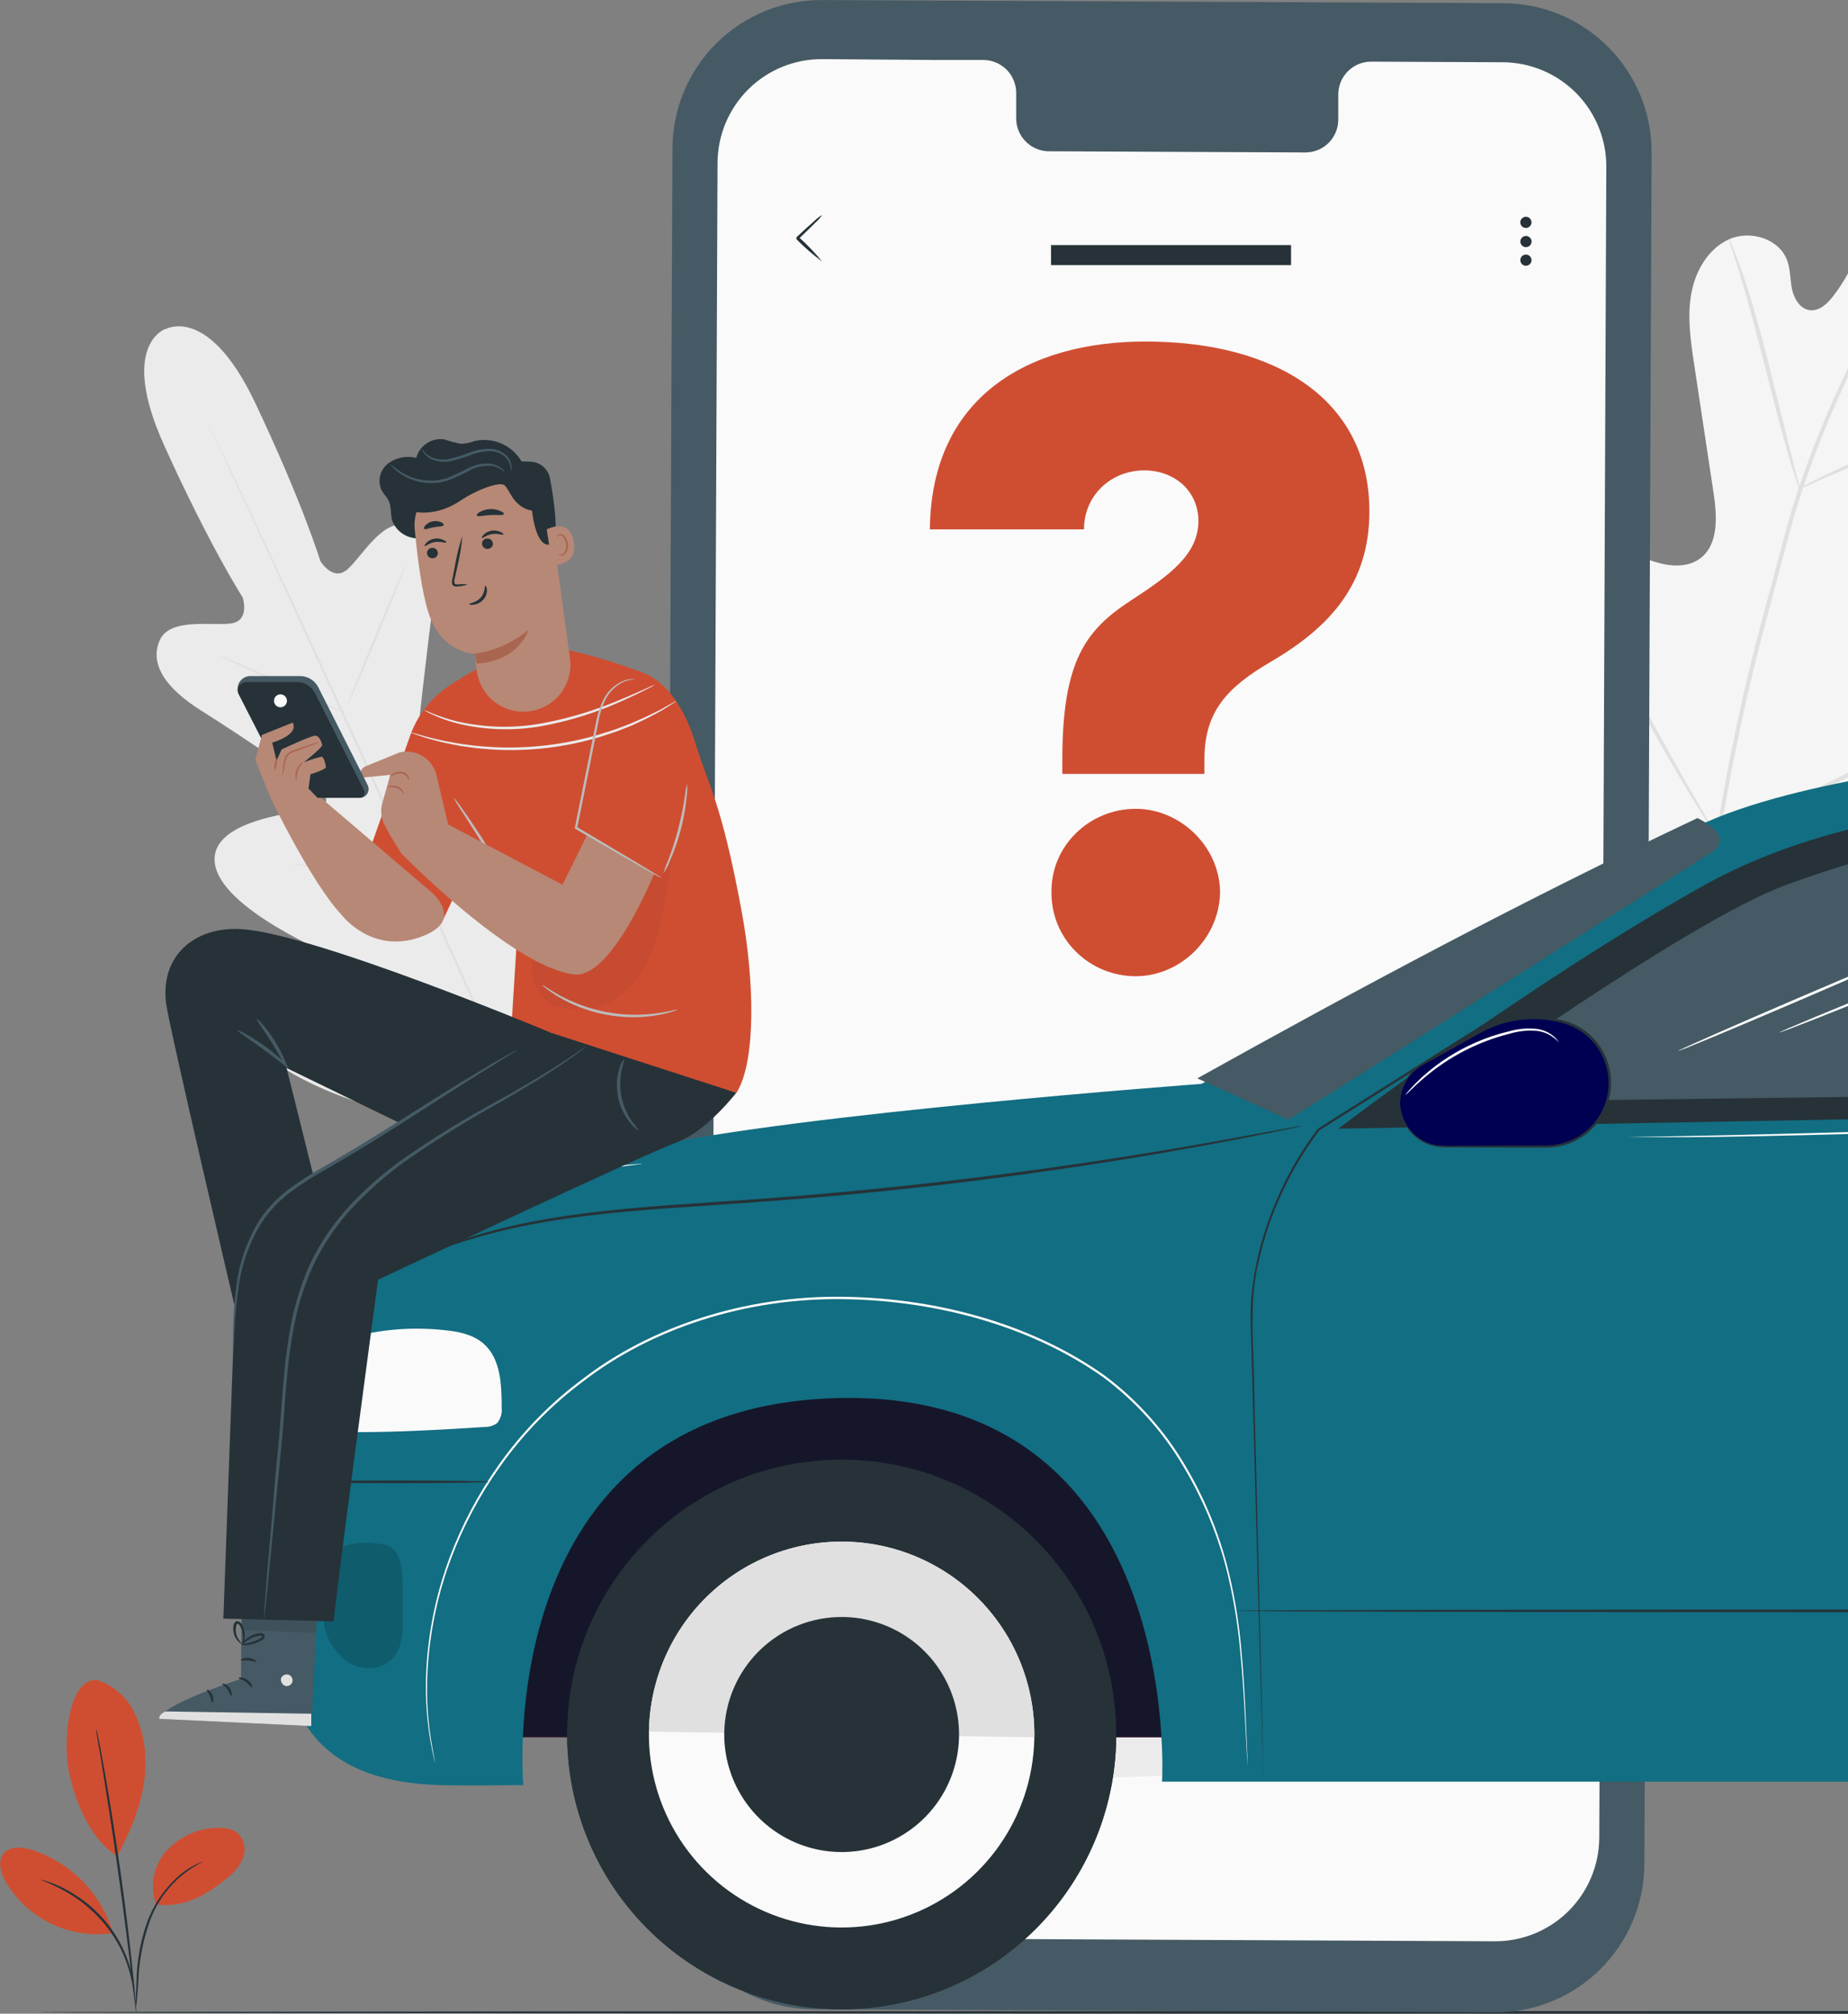 <svg width="436" height="475" viewBox="0 0 436 475" fill="none" xmlns="http://www.w3.org/2000/svg">
<rect x="0" y="0" width="436" height="475" fill="#808080" stroke="none"/>
<g clip-path="url(#clip0)">
<path d="M39.077 77.571C39.077 77.571 27.94 81.206 38.738 105.076C49.537 128.946 57.248 140.918 57.248 140.918C57.248 140.918 59.101 146.431 54.5 147.061C49.9 147.691 39.973 145.619 37.649 151.108C35.228 156.791 39.223 162.449 47.515 167.647C55.808 172.845 73.567 184.877 75.165 185.968C76.763 187.058 78.24 189.603 75.165 190.572C72.091 191.541 49.416 192.802 50.675 203.537C51.934 214.272 77.429 224.984 80.165 226.195C82.901 227.407 83.543 228.619 83.24 230.17C82.938 231.72 75.274 231.381 68.834 232.06C62.394 232.738 55.045 234.556 56.292 240.687C57.539 246.818 72.296 260.28 109.413 265.684L126.773 267.065L136.918 252.804C156.796 220.973 156.07 201.005 152.208 196.085C148.346 191.166 142.16 195.576 137.523 200.084C132.887 204.591 128.129 210.625 126.773 209.862C125.417 209.099 124.873 207.838 125.72 204.942C126.568 202.047 134.933 175.693 127.56 167.793C120.188 159.892 104.559 176.371 101.847 178.116C99.135 179.861 98.155 177.026 98.348 175.123C98.542 173.221 100.842 151.859 102.247 142.166C103.651 132.472 101.895 125.808 96.024 123.991C90.358 122.197 85.492 131.139 82.042 134.241C78.591 137.343 75.589 132.363 75.589 132.363C75.589 132.363 71.461 118.768 60.227 95.068C48.992 71.368 38.835 77.753 38.835 77.753" fill="#EBEBEB"/>
<path d="M127.5 271.172C119.316 253.724 105.297 222.487 93.118 195.734C80.94 168.98 69.899 144.771 61.8 127.298L52.2 106.603L49.597 100.981L48.932 99.503C48.84 99.33 48.759 99.152 48.69 98.969C48.69 98.969 48.786 99.127 48.956 99.454L49.67 100.908C50.287 102.205 51.195 104.083 52.37 106.494C54.706 111.341 58.035 118.38 62.127 127.092C70.311 144.528 81.412 168.713 93.603 195.467C105.793 222.221 119.752 253.531 127.851 271.027" fill="#E0E0E0"/>
<path d="M51.475 154.561C51.89 154.655 52.295 154.789 52.685 154.961C53.436 155.24 54.525 155.688 55.857 156.245C58.52 157.372 62.164 159.02 66.159 160.91L76.353 165.757L79.452 167.211C79.841 167.368 80.214 167.563 80.565 167.792C80.147 167.715 79.74 167.584 79.355 167.405C78.592 167.126 77.515 166.678 76.183 166.108C73.52 164.897 69.9 163.261 65.917 161.371L55.688 156.524L52.588 155.082C52.199 154.951 51.825 154.776 51.475 154.561Z" fill="#E0E0E0"/>
<path d="M81.787 166.823C81.654 166.823 84.717 159.093 88.627 149.702C92.537 140.312 95.891 132.739 95.963 132.739C96.036 132.739 93.046 140.469 89.124 149.872C85.201 159.274 81.933 166.823 81.787 166.823Z" fill="#E0E0E0"/>
<path d="M98.639 208.686C98.856 208.317 99.111 207.972 99.401 207.656C99.982 206.917 100.721 206.009 101.593 204.93C103.433 202.628 105.975 199.429 108.65 195.806C111.326 192.183 113.638 188.839 115.297 186.392L117.258 183.496C117.48 183.13 117.735 182.785 118.02 182.466C117.875 182.87 117.675 183.254 117.427 183.605C117.016 184.332 116.398 185.35 115.611 186.598C114.038 189.106 111.774 192.511 109.074 196.133C106.374 199.756 103.808 202.931 101.883 205.173C100.915 206.287 100.128 207.184 99.559 207.79C99.29 208.125 98.981 208.426 98.639 208.686Z" fill="#E0E0E0"/>
<path d="M68.785 203.706C69.19 203.68 69.597 203.704 69.996 203.779L73.204 204.179C75.903 204.555 79.632 205.1 83.748 205.73C87.864 206.36 91.581 206.942 94.268 207.426L97.452 208.008C97.846 208.053 98.232 208.147 98.602 208.287C98.197 208.313 97.791 208.289 97.392 208.214L94.196 207.814C91.484 207.438 87.755 206.893 83.639 206.263C79.523 205.633 75.807 205.051 73.119 204.567L69.947 203.985C69.551 203.936 69.161 203.842 68.785 203.706Z" fill="#E0E0E0"/>
<path d="M78.955 242.613C79.462 242.601 79.969 242.637 80.468 242.722L84.584 243.231C88.047 243.68 92.829 244.334 98.107 245.097C103.385 245.861 108.167 246.575 111.617 247.133L115.709 247.799C116.213 247.868 116.711 247.978 117.198 248.126C116.687 248.139 116.176 248.103 115.673 248.017L111.569 247.508C108.106 247.06 103.312 246.394 98.034 245.63C92.756 244.867 87.974 244.152 84.524 243.607L80.444 242.928C79.939 242.87 79.441 242.765 78.955 242.613Z" fill="#E0E0E0"/>
<path d="M116.326 247.739C116.597 247.264 116.908 246.814 117.258 246.394C117.936 245.473 118.832 244.285 119.91 242.844C122.149 239.839 125.224 235.683 128.493 230.993C131.761 226.304 134.618 221.991 136.652 218.877L139.073 215.157C139.348 214.688 139.659 214.242 140.006 213.824C139.794 214.326 139.539 214.808 139.243 215.266C138.722 216.175 137.948 217.483 136.967 219.071C135.006 222.269 132.197 226.631 128.916 231.321C125.636 236.01 122.524 240.154 120.2 243.098C118.99 244.564 118.082 245.752 117.404 246.551C117.084 246.981 116.723 247.379 116.326 247.739Z" fill="#E0E0E0"/>
<path d="M399.122 220.924C368.106 205.306 356.436 169.658 352.804 136.628C352.199 131.115 350.758 125.42 352.671 120.234C354.584 115.048 360.189 110.868 365.431 112.48C369.777 113.8 372.234 118.284 375.116 121.87C378.912 126.662 383.986 130.279 389.752 132.303C393.505 133.611 397.984 134.096 401.156 131.697C405.502 128.401 405.114 121.785 404.291 116.333C402.758 106.163 401.224 96.001 399.691 85.847C398.868 80.394 398.056 74.833 399.001 69.405C399.945 63.976 402.996 58.633 407.971 56.428C412.947 54.222 419.799 56.282 421.663 61.468C422.438 63.625 422.317 66 422.801 68.242C423.285 70.483 424.69 72.834 426.929 73.161C429.169 73.488 431.166 71.622 432.559 69.78C437.401 63.468 440.185 55.81 442.74 48.237C445.294 40.664 447.703 32.933 451.94 26.184C456.177 19.435 462.557 13.656 470.293 12.08C478.029 10.505 487.06 14.128 490.135 21.519C493.21 28.911 489.868 37.38 485.885 44.311C480.005 54.605 472.665 63.992 464.095 72.179C462.545 73.645 460.874 75.233 460.463 77.353C459.809 81.158 463.768 84.272 467.533 84.95C471.794 85.714 476.14 84.66 480.462 84.538C484.784 84.417 489.663 85.641 491.854 89.385C494.892 94.644 491.079 101.163 487.011 105.658C478.937 114.655 469.375 122.193 458.744 127.941C454.943 129.988 450.911 131.891 448.078 135.211C445.246 138.531 444.011 143.692 446.517 147.243C449.023 150.793 454.216 151.314 458.308 149.92C462.4 148.527 465.826 145.704 469.615 143.62C476.697 139.706 486.442 138.773 492.181 144.601C495.946 148.406 497.084 154.294 496.224 159.614C495.364 164.933 492.762 169.755 489.905 174.287C479.929 190.124 466.201 203.707 449.689 212.249C433.176 220.791 417.317 224.753 399.134 220.936" fill="#F5F5F5"/>
<path d="M404.605 199.09C407.477 180.398 411.414 161.886 416.397 143.644L420.246 129.261C421.518 124.548 422.777 119.871 424.29 115.376C427.212 106.744 430.611 98.281 434.471 90.027C438.103 82.127 441.819 74.76 445.366 67.89C448.913 61.02 452.364 54.695 455.729 49.061C461.009 40.143 466.988 31.659 473.61 23.688C475.946 20.865 477.835 18.733 479.13 17.315L480.607 15.703C480.768 15.51 480.946 15.332 481.14 15.17C481.013 15.384 480.863 15.583 480.692 15.764L479.275 17.448C478.065 18.914 476.2 21.083 473.912 23.943C467.428 31.974 461.552 40.48 456.334 49.388C453.005 55.034 449.616 61.371 446.105 68.241C442.594 75.112 438.902 82.491 435.306 90.379C431.473 98.629 428.094 107.082 425.186 115.703C423.685 120.186 422.438 124.814 421.166 129.54C419.895 134.265 418.636 139.064 417.341 143.91C412.361 162.116 408.404 180.587 405.489 199.235" fill="#E0E0E0"/>
<path d="M424.569 115.303C424.197 114.586 423.905 113.83 423.698 113.049C423.201 111.583 422.487 109.414 421.761 106.785C420.211 101.453 418.31 94.038 416.252 85.847C414.194 77.656 412.185 70.277 410.563 64.994C409.751 62.353 409.074 60.22 408.589 58.754C408.29 58.004 408.071 57.224 407.936 56.428C408.357 57.113 408.698 57.845 408.952 58.609C409.558 60.038 410.333 62.147 411.241 64.776C413.044 70.011 415.163 77.39 417.233 85.593L422.451 106.591C423.088 109.111 423.633 111.228 424.085 112.94C424.336 113.707 424.498 114.499 424.569 115.303Z" fill="#E0E0E0"/>
<path d="M492.762 92.051C491.871 92.383 490.951 92.63 490.013 92.79C488.246 93.214 485.667 93.808 482.52 94.644C476.2 96.267 467.545 98.812 458.126 102.035C448.708 105.258 440.306 108.59 434.302 111.147C431.287 112.358 428.878 113.497 427.207 114.237C426.364 114.676 425.48 115.033 424.568 115.303C425.329 114.752 426.14 114.273 426.99 113.873C428.612 113.025 430.985 111.837 433.963 110.48C439.919 107.742 448.308 104.325 457.751 101.066C465.807 98.269 474.001 95.891 482.302 93.941C485.486 93.19 488.089 92.729 489.892 92.402C490.835 92.192 491.796 92.075 492.762 92.051Z" fill="#E0E0E0"/>
<path d="M405.297 197.672C405.061 197.443 404.857 197.182 404.691 196.897C404.268 196.255 403.759 195.467 403.13 194.474C401.774 192.414 399.897 189.385 397.634 185.616C393.094 178.068 387.15 167.441 380.746 155.627C374.342 143.814 368.494 133.199 364.112 125.626L358.907 116.611L357.502 114.188C357.319 113.909 357.172 113.608 357.066 113.292C357.305 113.524 357.508 113.789 357.672 114.079L359.233 116.502C360.589 118.562 362.466 121.591 364.729 125.372C369.269 132.921 375.225 143.547 381.678 155.361C388.13 167.175 393.917 177.825 398.299 185.459L403.505 194.486C404.074 195.467 404.534 196.291 404.909 196.909C405.067 197.148 405.197 197.404 405.297 197.672Z" fill="#E0E0E0"/>
<path d="M494.094 154.161C493.826 154.367 493.533 154.538 493.222 154.67L490.655 155.918L481.152 160.595C473.126 164.557 462.097 170.143 449.931 176.347C437.764 182.551 426.663 188.027 418.552 191.82C414.497 193.71 411.204 195.213 408.867 196.206L406.216 197.321C405.916 197.479 405.594 197.589 405.26 197.648C405.53 197.446 405.823 197.275 406.131 197.139L408.698 195.843L418.213 191.166C426.239 187.216 437.256 181.63 449.435 175.414C461.613 169.198 472.69 163.733 480.801 159.941C484.857 158.051 488.15 156.548 490.486 155.555L493.137 154.44C493.44 154.299 493.762 154.205 494.094 154.161Z" fill="#E0E0E0"/>
<path d="M819.842 474.685C819.842 474.867 638.252 475 414.364 475C190.475 475 8.812 474.867 8.812 474.685C8.812 474.503 190.33 474.37 414.364 474.37C638.398 474.37 819.842 474.515 819.842 474.685Z" fill="#263238"/>
<path d="M352.744 474.685L191.831 473.946C182.541 473.888 173.653 470.147 167.113 463.543C160.573 456.938 156.916 448.009 156.942 438.71L158.648 34.945C158.703 25.642 162.441 16.741 169.042 10.193C175.644 3.644 184.57 -0.017 193.865 0.012L354.778 0.751C364.064 0.809 372.949 4.546 379.487 11.146C386.026 17.745 389.687 26.668 389.667 35.962L387.96 439.728C387.912 449.035 384.177 457.942 377.575 464.496C370.973 471.05 362.043 474.714 352.744 474.685Z" fill="#455A64"/>
<path d="M354.548 14.685L323.351 14.54C321.297 14.578 319.342 15.43 317.914 16.909C316.487 18.387 315.704 20.372 315.736 22.428V28.099C315.752 29.116 315.567 30.128 315.193 31.074C314.818 32.02 314.26 32.883 313.552 33.614C312.844 34.344 311.998 34.927 311.064 35.33C310.13 35.733 309.126 35.948 308.109 35.962L247.289 35.684C245.236 35.623 243.29 34.752 241.877 33.261C240.464 31.769 239.698 29.778 239.747 27.723V22.052C239.783 20.011 239.014 18.037 237.607 16.559C236.2 15.08 234.268 14.216 232.229 14.152H221.261L193.962 13.946C187.452 13.914 181.197 16.471 176.57 21.053C171.944 25.636 169.325 31.871 169.29 38.386L167.631 432.495C167.602 439.01 170.159 445.269 174.741 449.898C179.322 454.526 185.552 457.144 192.061 457.176L352.659 457.915C355.883 457.93 359.079 457.308 362.063 456.087C365.047 454.865 367.762 453.067 370.051 450.795C372.341 448.524 374.162 445.823 375.409 442.847C376.656 439.871 377.305 436.679 377.319 433.452L378.978 39.355C378.992 36.13 378.372 32.933 377.152 29.948C375.932 26.962 374.136 24.247 371.868 21.956C369.599 19.665 366.902 17.844 363.93 16.597C360.959 15.349 357.77 14.7 354.548 14.685Z" fill="#FAFAFA"/>
<path d="M247.762 419.784L306.996 358.316L363.35 415.81L247.762 419.784Z" fill="#EBEBEB"/>
<path d="M316.232 350.392L377.973 289.202C377.973 291.916 377.44 416.076 377.44 416.076L316.232 350.392Z" fill="#EBEBEB"/>
<path d="M263.415 316.017L298.413 351.046L229.324 422.426L197.389 384.088L263.415 316.017Z" fill="#EBEBEB"/>
<path d="M167.631 407.134L188.005 389.068L216.224 422.426H167.631V409.667" fill="#EBEBEB"/>
<path d="M193.961 61.686C191.808 60.096 189.784 58.338 187.908 56.428C187.908 55.507 187.908 56.173 187.908 55.967L187.993 55.895L188.138 55.761L188.441 55.483L189.022 54.937L190.124 53.919L192.024 52.223C192.6 51.634 193.251 51.125 193.961 50.709C193.529 51.367 193.008 51.963 192.412 52.477L190.596 54.271L189.518 55.313L188.937 55.87L188.647 56.149L188.489 56.282L188.417 56.355V55.895C190.413 57.678 192.266 59.614 193.961 61.686Z" fill="#263238"/>
<path d="M361.327 52.441C361.329 52.703 361.253 52.961 361.109 53.179C360.965 53.398 360.759 53.57 360.518 53.671C360.276 53.773 360.01 53.8 359.753 53.749C359.495 53.699 359.259 53.573 359.074 53.387C358.889 53.202 358.763 52.965 358.712 52.708C358.662 52.451 358.689 52.184 358.79 51.942C358.892 51.7 359.063 51.494 359.281 51.35C359.5 51.206 359.757 51.13 360.019 51.133C360.366 51.133 360.698 51.27 360.944 51.516C361.189 51.761 361.327 52.094 361.327 52.441Z" fill="#263238"/>
<path d="M360.951 56.04C361.136 56.224 361.262 56.46 361.313 56.716C361.364 56.972 361.338 57.238 361.238 57.48C361.138 57.721 360.969 57.928 360.752 58.073C360.535 58.218 360.28 58.295 360.019 58.295C359.758 58.295 359.502 58.218 359.285 58.073C359.068 57.928 358.899 57.721 358.799 57.48C358.7 57.238 358.674 56.972 358.725 56.716C358.776 56.46 358.902 56.224 359.087 56.04C359.336 55.796 359.67 55.659 360.019 55.659C360.367 55.659 360.702 55.796 360.951 56.04Z" fill="#263238"/>
<path d="M361.326 61.492C361.295 61.819 361.143 62.123 360.9 62.344C360.657 62.565 360.341 62.687 360.013 62.687C359.685 62.687 359.368 62.565 359.126 62.344C358.883 62.123 358.731 61.819 358.699 61.492C358.682 61.309 358.703 61.124 358.761 60.95C358.819 60.775 358.913 60.614 359.036 60.478C359.16 60.342 359.311 60.233 359.479 60.158C359.647 60.084 359.829 60.045 360.013 60.045C360.197 60.045 360.379 60.084 360.547 60.158C360.715 60.233 360.866 60.342 360.99 60.478C361.113 60.614 361.207 60.775 361.265 60.95C361.323 61.124 361.344 61.309 361.326 61.492Z" fill="#263238"/>
<path d="M304.599 57.809H247.967V62.534H304.599V57.809Z" fill="#263238"/>
<path d="M250.636 182.545H284.159V179.136C284.159 167.844 289.486 162.162 299.784 156.125C313.634 148.028 323.08 137.872 323.08 120.614C323.08 93.909 300.565 80.557 270.239 80.557C242.611 80.557 219.67 93.625 219.386 124.875H255.75C255.75 116.707 262.284 110.955 269.955 110.955C277.057 110.955 282.739 115.784 282.739 122.886C282.739 130.841 275.849 135.741 266.83 141.636C256.247 148.526 250.636 155.77 250.636 179.136V182.545ZM267.966 230.273C278.406 230.273 287.71 221.466 287.852 210.386C287.71 199.591 278.406 190.784 267.966 190.784C256.957 190.784 247.938 199.591 248.08 210.386C247.938 221.466 256.957 230.273 267.966 230.273Z" fill="#CF4E32"/>
<path d="M779.978 311.146H108.312V409.788H779.978V311.146Z" fill="#E8505B"/>
<path d="M779.978 311.146H108.312V409.788H779.978V311.146Z" fill="#16162B"/>
<path d="M202.924 473.807C238.613 471.403 265.598 440.497 263.196 404.776C260.794 369.055 229.916 342.046 194.226 344.45C158.537 346.854 131.552 377.76 133.954 413.481C136.356 449.202 167.235 476.21 202.924 473.807Z" fill="#263238"/>
<path d="M133.819 408.031C133.819 408.091 133.819 408.152 133.819 408.2C133.696 416.713 135.249 425.167 138.39 433.079C141.531 440.991 146.199 448.207 152.126 454.313C158.053 460.42 165.124 465.298 172.934 468.67C180.745 472.042 189.143 473.841 197.648 473.964C206.154 474.087 214.6 472.533 222.505 469.389C230.41 466.245 237.619 461.574 243.72 455.641C249.822 449.709 254.696 442.632 258.064 434.814C261.433 426.997 263.23 418.591 263.354 410.078C263.354 410.018 263.354 409.957 263.354 409.909L133.819 408.031Z" fill="#263238"/>
<path d="M153.105 408.479C152.971 417.481 155.508 426.319 160.395 433.877C165.281 441.435 172.297 447.373 180.555 450.94C188.813 454.506 197.943 455.541 206.789 453.914C215.635 452.287 223.8 448.07 230.252 441.798C236.704 435.525 241.152 427.479 243.033 418.676C244.915 409.873 244.147 400.709 240.824 392.343C237.502 383.977 231.776 376.786 224.369 371.678C216.963 366.57 208.21 363.775 199.216 363.647C187.163 363.476 175.534 368.102 166.888 376.509C158.241 384.916 153.283 396.415 153.105 408.479Z" fill="#FAFAFA"/>
<path d="M199.215 363.635C187.161 363.46 175.531 368.085 166.883 376.493C158.235 384.901 153.279 396.402 153.104 408.467L244.032 409.788C244.203 397.719 239.578 386.077 231.173 377.422C222.769 368.767 211.273 363.807 199.215 363.635Z" fill="#E0E0E0"/>
<path d="M170.876 408.734C170.795 414.217 172.341 419.601 175.318 424.205C178.295 428.809 182.569 432.426 187.599 434.598C192.63 436.771 198.192 437.401 203.581 436.409C208.969 435.417 213.943 432.848 217.873 429.027C221.803 425.206 224.512 420.304 225.658 414.941C226.804 409.578 226.335 403.996 224.31 398.9C222.286 393.804 218.797 389.424 214.285 386.313C209.773 383.202 204.441 381.5 198.962 381.423C195.326 381.37 191.715 382.034 188.336 383.378C184.957 384.722 181.875 386.719 179.267 389.255C176.659 391.792 174.575 394.817 173.136 398.159C171.696 401.501 170.928 405.095 170.876 408.734Z" fill="#263238"/>
<path d="M283.462 255.663C283.462 255.663 188.09 262.703 152.717 270.639C127.803 276.225 79.766 285.882 80.347 316.125L84.16 337.814C84.16 337.814 66.353 345.957 66.353 366.749C66.353 387.541 62.006 419.772 103.603 421.068C110.455 421.274 123.469 421.068 123.469 421.068C123.469 421.068 115.491 332.398 196.867 329.805C279.66 327.164 274.164 420.257 274.164 420.257H619.706C619.706 420.257 605.518 329.563 694.642 329.381C783.767 329.199 770.208 420.85 770.208 420.85C770.208 420.85 802.991 423.686 818.245 396.108C833.498 368.53 829.539 348.853 829.539 348.853L829.031 331.417C828.934 328.555 827.755 325.837 825.733 323.813C823.71 321.788 820.995 320.608 818.136 320.512C818.136 320.512 824.092 276.625 814.952 269.028C805.812 261.431 755.729 215.593 755.729 215.593L758.15 214.103C759.048 213.535 759.766 212.724 760.222 211.764C760.678 210.804 760.853 209.735 760.726 208.679C760.599 207.624 760.176 206.626 759.506 205.802C758.836 204.978 757.946 204.36 756.94 204.021C737.921 197.478 700.32 184.526 691.482 181.436C690.159 180.965 688.779 180.672 687.379 180.563C682.1 180.164 667.161 179.218 639.741 178.928C606.341 178.564 473.732 178.928 473.732 178.928C473.732 178.928 428.092 182.684 402.669 193.88C376.012 205.657 283.462 255.663 283.462 255.663Z" fill="#126E82"/>
<g opacity="0.4">
<path opacity="0.4" d="M90.54 364.326C87.078 363.623 81.775 363.563 79.136 365.901C77.175 367.646 76.654 370.469 76.364 373.074C75.808 376.643 75.89 380.282 76.606 383.822C76.971 385.59 77.697 387.263 78.739 388.737C79.78 390.212 81.115 391.454 82.659 392.388C85.831 394.109 90.165 393.83 92.622 391.177C94.874 388.753 95.128 385.118 95.043 381.883C94.959 377.206 95.334 373.244 94.474 368.652C94.285 367.677 93.87 366.76 93.264 365.974C92.962 365.503 92.556 365.109 92.078 364.821C91.599 364.533 91.06 364.359 90.504 364.314" fill="black"/>
</g>
<path d="M84.184 337.814C94.305 337.814 104.123 337.257 114.232 336.603C115.333 336.651 116.417 336.322 117.307 335.67C117.713 335.163 118.016 334.582 118.196 333.958C118.377 333.334 118.433 332.68 118.36 332.035C118.36 326.606 118.142 320.427 114.026 316.889C111.508 314.732 108.058 314.054 104.753 313.751C96.545 312.863 88.244 313.688 80.371 316.174L84.184 337.814Z" fill="#FAFAFA"/>
<path d="M294.443 417.482C294.443 417.482 294.443 417.191 294.37 416.61C294.298 416.028 294.273 415.168 294.201 414.065C294.08 411.811 293.898 408.528 293.668 404.287C293.438 400.046 293.147 394.848 292.542 388.838C291.917 382.033 290.722 375.293 288.971 368.688C286.761 360.71 283.483 353.067 279.226 345.969C274.403 337.772 267.995 330.621 260.377 324.934C244.046 313.302 221.976 306.759 198.89 306.444C175.804 306.129 153.723 313.436 137.791 325.686C130.155 331.34 123.465 338.175 117.974 345.933C113.179 352.668 109.28 360 106.376 367.743C103.98 374.142 102.335 380.799 101.473 387.578C100.798 392.69 100.599 397.854 100.88 403.003C101.078 406.256 101.483 409.494 102.09 412.696C102.284 413.774 102.442 414.61 102.538 415.192C102.635 415.774 102.672 416.052 102.672 416.052C102.672 416.052 102.599 415.774 102.478 415.216L101.957 412.793C101.298 409.596 100.862 406.357 100.65 403.099C100.321 397.934 100.483 392.749 101.134 387.614C101.968 380.8 103.594 374.107 105.976 367.67C108.871 359.866 112.769 352.473 117.574 345.678C123.078 337.858 129.797 330.969 137.476 325.274C153.48 312.963 175.61 305.584 198.878 305.887C222.146 306.19 244.251 312.793 260.715 324.535C268.38 330.278 274.821 337.495 279.661 345.763C283.915 352.916 287.173 360.617 289.346 368.652C291.088 375.284 292.258 382.054 292.845 388.886C293.414 394.945 293.668 400.107 293.862 404.347C294.055 408.588 294.189 411.884 294.285 414.138C294.285 415.24 294.358 416.089 294.382 416.682C294.407 417.276 294.443 417.482 294.443 417.482Z" fill="white"/>
<path d="M298.074 418.984V418.257L298.001 416.113C297.941 414.198 297.856 411.399 297.735 407.74C297.529 400.385 297.227 389.638 296.839 375.958C296.452 362.278 296.004 345.666 295.483 326.643C295.35 321.881 295.229 316.949 295.084 311.921C294.999 309.351 295.112 306.779 295.423 304.227L295.968 300.325L296.767 296.412C298.02 291.065 299.826 285.863 302.154 280.89C304.551 275.677 307.515 270.744 310.991 266.18L370.831 228.449L386.993 218.271C392.44 214.648 398.159 211.452 404.099 208.711C410.172 205.848 416.405 203.336 422.766 201.186C425.938 200.071 429.194 199.163 432.451 198.193C435.707 197.224 439.024 196.424 442.39 195.77C455.08 193.053 467.98 191.431 480.948 190.923C493.39 190.327 505.856 190.367 518.295 191.045H518.646L518.561 191.396L502.484 263.381C499.514 268.263 497.079 273.45 495.221 278.854C493.391 283.98 492.569 289.411 492.799 294.849C493.211 300.168 493.356 305.378 493.489 310.431C493.623 315.483 493.683 320.379 493.78 325.14C494.058 344.164 494.131 360.751 494.179 374.419C494.228 388.087 494.179 398.834 494.179 406.177C494.179 409.812 494.179 412.635 494.179 414.55C494.179 415.483 494.179 416.198 494.179 416.694C494.179 417.191 494.179 417.421 494.179 417.421C494.179 417.421 494.179 417.167 494.179 416.694C494.179 416.222 494.179 415.483 494.179 414.55C494.179 412.635 494.179 409.836 494.179 406.177C494.179 398.834 494.07 388.087 493.986 374.431C493.901 360.776 493.78 344.139 493.453 325.14C493.356 320.391 493.251 315.491 493.138 310.443C492.993 305.39 492.848 300.204 492.424 294.885C492.178 289.379 493.001 283.878 494.845 278.685C496.691 273.237 499.127 268.008 502.109 263.091V263.175C507.036 241.014 512.423 216.829 518.125 191.178L518.404 191.541C505.993 190.872 493.555 190.84 481.141 191.444C468.205 191.946 455.337 193.567 442.68 196.291C439.327 196.957 436.058 197.89 432.778 198.714C429.497 199.538 426.289 200.592 423.093 201.695C416.731 203.848 410.499 206.364 404.425 209.232C398.516 211.954 392.825 215.13 387.404 218.731L371.231 228.909L311.391 266.556V266.495C307.921 271.029 304.965 275.934 302.578 281.12C300.252 286.055 298.45 291.221 297.202 296.533C294.479 306.917 295.847 317.131 295.871 326.643L297.081 375.958C297.408 389.626 297.663 400.385 297.832 407.728C297.917 411.363 297.965 414.198 298.014 416.113C298.014 417.042 298.014 417.757 298.014 418.257C298.074 418.742 298.074 418.984 298.074 418.984Z" fill="#263238"/>
<path d="M315.748 266.241L500.643 262.824L620.977 260.619L660.66 237.682C661.415 237.242 662.067 236.647 662.574 235.936C663.082 235.225 663.432 234.414 663.603 233.557C663.773 232.7 663.76 231.817 663.564 230.965C663.367 230.114 662.993 229.314 662.464 228.619L637.756 196.134C636.486 194.461 634.851 193.102 632.975 192.161C631.098 191.22 629.032 190.722 626.933 190.705L492.338 189.615C492.338 189.615 441.663 186.658 401.725 209.002C359.729 232.593 315.748 266.241 315.748 266.241Z" fill="#263238"/>
<path d="M400.478 192.971C400.478 192.971 409.751 197.2 403.722 201.113C397.693 205.027 304.017 264.12 304.017 264.12L282.48 254.366C320.626 233.126 359.148 212.467 400.478 192.971Z" fill="#455A64"/>
<path d="M307.044 265.623L306.463 265.768L304.756 266.144L298.182 267.501C292.468 268.64 284.188 270.24 273.97 272.009C253.39 275.547 224.917 279.666 193.236 282.405C185.306 283.095 177.498 283.616 170.089 284.15C162.68 284.683 155.392 285.107 148.54 285.725C134.824 286.936 122.549 288.924 112.573 291.892C104.644 294.099 97.014 297.264 89.85 301.319C87.272 302.676 85.431 304.009 84.136 304.809L82.659 305.742L82.139 306.044C82.294 305.919 82.456 305.802 82.623 305.693L84.064 304.7C85.347 303.863 87.163 302.494 89.729 301.065C96.849 296.899 104.463 293.643 112.392 291.371C122.391 288.33 134.703 286.282 148.431 285.058C155.295 284.404 162.51 283.944 169.992 283.447C177.473 282.95 185.209 282.368 193.127 281.678C224.796 278.939 253.306 274.892 273.849 271.463C284.127 269.755 292.408 268.228 298.134 267.162L304.732 265.95L306.451 265.635L307.044 265.623Z" fill="#263238"/>
<path d="M602.285 379.969C602.285 380.15 532.724 380.284 446.929 380.284C361.134 380.284 291.561 380.15 291.561 379.969C291.561 379.787 361.11 379.654 446.929 379.654C532.749 379.654 602.285 379.799 602.285 379.969Z" fill="#263238"/>
<path d="M115.273 349.531C115.273 349.713 105.431 349.846 93.3 349.846C81.17 349.846 71.328 349.713 71.328 349.531C71.328 349.35 81.17 349.216 93.3 349.216C105.431 349.216 115.273 349.362 115.273 349.531Z" fill="#263238"/>
<path d="M338.943 259.977C338.943 259.977 398.045 217.253 421.361 208.759C443.866 200.568 455.597 198.508 476.734 197.854C496.939 197.273 509.251 197.854 509.251 197.854L493.634 258.014L338.943 259.977Z" fill="#455A64"/>
<path d="M330.301 260.122C330.302 258.282 330.791 256.476 331.718 254.888C332.646 253.3 333.978 251.987 335.579 251.083L349.162 243.449C353.031 241.269 357.397 240.126 361.837 240.129C364.571 240.133 367.288 240.566 369.887 241.414C372.718 242.394 375.182 244.214 376.951 246.633C378.721 249.051 379.711 251.952 379.79 254.948C379.867 256.961 379.537 258.968 378.82 260.85C378.103 262.732 377.013 264.449 375.617 265.9C374.221 267.35 372.547 268.503 370.695 269.291C368.843 270.078 366.851 270.483 364.839 270.482H340.627C337.886 270.475 335.26 269.381 333.324 267.439C331.388 265.497 330.301 262.865 330.301 260.122Z" fill="#000052"/>
<path d="M330.299 260.122C330.299 260.122 330.299 260.582 330.456 261.43C330.639 262.678 331.05 263.882 331.667 264.981C332.645 266.712 334.088 268.135 335.832 269.088C336.919 269.658 338.1 270.027 339.318 270.179C340.708 270.282 342.102 270.31 343.495 270.264L364.208 270.191C366.171 270.243 368.127 269.923 369.97 269.246C371.916 268.517 373.686 267.385 375.163 265.923C376.64 264.461 377.792 262.703 378.542 260.764C379.304 258.718 379.614 256.531 379.449 254.354C379.287 252.209 378.656 250.125 377.599 248.251C376.543 246.377 375.087 244.758 373.336 243.51C371.645 242.34 369.741 241.517 367.731 241.086C362.21 239.78 356.413 240.338 351.242 242.674C349.681 243.377 348.252 244.261 346.836 245.024L342.792 247.278L335.832 251.131C334.08 252.075 332.635 253.5 331.667 255.239C331.056 256.341 330.646 257.543 330.456 258.789C330.335 259.637 330.348 260.098 330.311 260.098C330.266 259.655 330.266 259.208 330.311 258.765C330.447 257.493 330.825 256.259 331.425 255.13C332.377 253.32 333.837 251.829 335.626 250.84L342.538 246.902L346.557 244.612C347.962 243.837 349.39 242.94 350.988 242.189C356.256 239.762 362.182 239.165 367.828 240.493C369.91 240.907 371.889 241.731 373.651 242.916C375.481 244.214 377.003 245.9 378.108 247.854C379.213 249.808 379.873 251.982 380.043 254.221C380.22 256.493 379.898 258.776 379.098 260.909C378.317 262.935 377.114 264.771 375.57 266.296C374.025 267.821 372.174 269 370.14 269.755C368.228 270.444 366.203 270.769 364.172 270.712L343.458 270.651C342.049 270.682 340.638 270.637 339.233 270.518C337.959 270.341 336.727 269.93 335.602 269.306C333.818 268.308 332.356 266.819 331.389 265.017C330.797 263.885 330.423 262.652 330.287 261.382C330.258 260.962 330.262 260.541 330.299 260.122Z" fill="#263238"/>
<path d="M491.043 266.241H490.764H489.941L486.782 266.314L475.172 266.52C465.366 266.701 451.831 267.065 436.868 267.477C421.905 267.889 408.359 268.168 398.553 268.24C393.65 268.24 389.679 268.24 386.931 268.24H383.772H382.96C382.864 268.259 382.766 268.259 382.67 268.24C382.766 268.225 382.864 268.225 382.96 268.24H383.772L386.931 268.168L398.541 267.962C408.347 267.78 421.893 267.416 436.856 267.016C451.819 266.617 465.366 266.314 475.172 266.241C480.014 266.241 484.046 266.241 486.782 266.241H489.941H490.764H491.043Z" fill="white"/>
<path d="M478.889 219.616C478.95 219.773 465.791 225.262 449.484 231.866C433.177 238.469 419.909 243.704 419.836 243.534C419.764 243.365 432.935 237.888 449.242 231.284C465.549 224.681 478.817 219.458 478.889 219.616Z" fill="white"/>
<path d="M452.208 223.772C452.28 223.942 439.739 229.467 424.207 236.119C408.675 242.771 396.036 248.042 395.963 247.884C395.891 247.727 408.432 242.201 423.964 235.537C439.496 228.873 452.135 223.59 452.208 223.772Z" fill="white"/>
<path d="M151.59 274.48C151.359 274.558 151.119 274.607 150.876 274.626L148.83 274.892C147.934 274.989 146.845 275.122 145.585 275.341C144.326 275.559 142.886 275.716 141.312 276.031C138.152 276.589 134.412 277.412 130.32 278.455C125.887 279.679 121.52 281.126 117.233 282.792C112.681 284.598 108.456 286.573 104.679 288.523C100.902 290.474 97.634 292.437 94.995 294.194C93.626 295.03 92.44 295.878 91.363 296.617C90.285 297.357 89.401 297.962 88.675 298.496L86.992 299.707C86.8 299.856 86.593 299.986 86.375 300.095C86.535 299.915 86.714 299.753 86.908 299.61L88.53 298.314C89.232 297.756 90.104 297.102 91.157 296.339C92.21 295.575 93.36 294.727 94.789 293.915C97.452 292.11 100.745 290.135 104.473 288.112C112.636 283.744 121.283 280.348 130.235 277.994C134.351 276.928 138.116 276.14 141.3 275.643C142.886 275.353 144.326 275.207 145.598 275.038C146.869 274.868 148.019 274.759 148.854 274.698L150.924 274.541C151.144 274.505 151.367 274.485 151.59 274.48Z" fill="white"/>
<path d="M367.78 245.897C367.78 245.897 367.429 245.424 366.57 244.77C365.409 243.88 364.028 243.323 362.575 243.159C360.395 242.977 358.202 243.211 356.11 243.849C348.739 245.707 341.892 249.235 336.099 254.161C333.218 256.584 331.692 258.365 331.607 258.28C331.9 257.818 332.241 257.387 332.624 256.996C333.625 255.883 334.684 254.823 335.796 253.821C339.494 250.524 343.696 247.841 348.241 245.873C350.736 244.78 353.325 243.916 355.977 243.292C358.137 242.663 360.399 242.465 362.635 242.71C364.154 242.919 365.578 243.572 366.727 244.588C367.032 244.863 367.305 245.172 367.538 245.509C367.732 245.752 367.804 245.885 367.78 245.897Z" fill="white"/>
<path d="M175.088 215.569C170.246 189.057 166.99 184.986 164.254 175.862C161.518 166.738 157.172 160.813 151.76 158.717C148.128 157.311 129.885 150.732 123.541 152.913C117.335 155.122 111.426 158.093 105.951 161.758C101.702 164.579 98.482 168.703 96.775 173.511L87.09 200.859L104.135 217.822L112.682 199.647L121.955 221.457L120.587 243.449L173.769 257.771C178.563 250.016 177.836 230.605 175.088 215.569Z" fill="#CF4E32"/>
<g opacity="0.2">
<path opacity="0.2" d="M161.276 186.646C158.927 200.447 158.552 202.398 156.203 216.15C155.392 220.888 153.031 228.267 149.666 231.708C147.172 234.241 144.727 236.676 141.252 237.5C138.032 238.263 133.129 238.348 130.103 237.015C127.076 235.682 124.485 229.745 125.732 226.704C130.248 227.673 131.64 229.127 135.526 226.704C138.916 224.547 143.734 219.773 145.574 216.199C153.334 201.174 155.477 200.641 161.312 186.646" fill="black"/>
</g>
<path d="M122.743 213.388C121.882 212.228 121.098 211.014 120.394 209.753L114.922 200.75L109.305 191.893C108.467 190.701 107.711 189.454 107.041 188.161C107.332 188.426 107.589 188.727 107.804 189.057C108.264 189.651 108.905 190.536 109.668 191.638C111.218 193.843 113.3 196.933 115.455 200.411C117.61 203.888 119.486 207.111 120.781 209.474C121.435 210.686 121.992 211.607 122.282 212.285C122.492 212.626 122.648 212.998 122.743 213.388Z" fill="#BCBCBC"/>
<path d="M159.859 238.142C159.473 238.342 159.067 238.501 158.648 238.614C158.152 238.781 157.647 238.918 157.135 239.026C156.466 239.208 155.787 239.35 155.101 239.451C153.326 239.767 151.528 239.933 149.726 239.947C147.514 239.951 145.307 239.761 143.128 239.378C140.952 238.968 138.817 238.363 136.748 237.572C135.075 236.918 133.455 236.132 131.906 235.222C131.228 234.846 130.695 234.434 130.163 234.107C129.722 233.82 129.297 233.509 128.892 233.174C128.522 232.921 128.185 232.624 127.887 232.29C127.959 232.193 129.461 233.368 132.124 234.834C133.685 235.677 135.303 236.409 136.966 237.027C141.053 238.552 145.377 239.344 149.738 239.366C151.515 239.368 153.291 239.25 155.053 239.014C158.006 238.59 159.822 238.021 159.859 238.142Z" fill="#BCBCBC"/>
<path d="M138.515 196.836C138.419 197.309 132.705 208.698 132.705 208.698L105.732 194.473L102.984 182.841C102.531 180.973 101.357 179.361 99.719 178.358C98.081 177.354 96.112 177.041 94.244 177.486L86.29 180.745C85.962 180.874 85.671 181.081 85.443 181.35C85.215 181.618 85.057 181.939 84.983 182.284C84.874 182.866 84.983 183.496 86.036 183.362C88.009 183.205 92.089 182.769 92.089 182.769L90.213 189.397C89.717 191.133 89.908 192.994 90.745 194.595L91.956 196.885L94.583 201.138H94.522C94.522 201.138 120.744 228.097 135.465 229.854C144.314 230.908 154.338 206.081 154.338 206.081L138.515 196.836Z" fill="#B78876"/>
<path d="M91.897 183.217C91.897 183.217 92.102 182.938 92.55 182.635C93.15 182.217 93.865 181.997 94.596 182.005C94.978 182.027 95.347 182.151 95.664 182.364C95.981 182.577 96.236 182.872 96.4 183.217C96.654 183.762 96.485 184.126 96.4 184.102C96.315 184.077 96.4 183.762 96.109 183.35C95.931 183.089 95.695 182.871 95.421 182.714C95.146 182.556 94.839 182.463 94.523 182.442C93.868 182.451 93.225 182.617 92.647 182.926C92.272 183.108 91.933 183.265 91.897 183.217Z" fill="#AA6550"/>
<path d="M95.297 187.349C95.297 187.349 95.116 187.13 94.861 186.803C94.537 186.386 94.106 186.063 93.614 185.869C93.122 185.675 92.587 185.617 92.065 185.701C91.653 185.701 91.399 185.846 91.375 185.798C91.351 185.749 91.569 185.567 92.004 185.422C92.58 185.254 93.196 185.281 93.754 185.501C94.313 185.72 94.783 186.118 95.091 186.634C95.309 187.046 95.334 187.336 95.297 187.349Z" fill="#AA6550"/>
<path d="M144.109 160.886L136.846 195.528L156.215 207.172L163.648 185.883C163.648 185.883 160.525 160.026 144.109 160.886Z" fill="#CF4E32"/>
<path d="M154.545 161.492C154.545 161.492 154.387 161.625 154.048 161.807C153.709 161.988 153.225 162.255 152.583 162.582C151.3 163.237 149.412 164.157 147.051 165.212C140.914 168.019 134.452 170.054 127.815 171.27C121.135 172.465 114.278 172.233 107.694 170.591C105.724 170.073 103.803 169.38 101.956 168.519C101.29 168.241 100.745 167.938 100.467 167.768C100.293 167.681 100.127 167.58 99.971 167.465C100.68 167.705 101.375 167.984 102.053 168.301C103.934 169.062 105.868 169.686 107.84 170.167C114.374 171.664 121.143 171.829 127.742 170.652C134.335 169.437 140.769 167.474 146.918 164.8C149.339 163.806 151.191 162.946 152.511 162.376C153.168 162.037 153.848 161.741 154.545 161.492Z" fill="#EBEBEB"/>
<path d="M159.641 165.321C159.475 165.471 159.292 165.601 159.096 165.708L157.498 166.738C156.653 167.292 155.78 167.802 154.883 168.265C153.842 168.81 152.68 169.477 151.312 170.082L149.205 171.052C148.467 171.391 147.668 171.67 146.857 171.997C145.247 172.663 143.455 173.209 141.591 173.814C133.417 176.282 124.873 177.295 116.35 176.807C114.388 176.65 112.524 176.541 110.805 176.262C109.933 176.129 109.098 176.044 108.299 175.898L106.011 175.438C104.558 175.184 103.263 174.796 102.125 174.505C101.146 174.268 100.181 173.981 99.232 173.645L97.428 173.015C97.212 172.957 97.004 172.872 96.811 172.76C97.034 172.772 97.254 172.817 97.464 172.894L99.304 173.402C100.091 173.645 101.06 173.923 102.21 174.166C103.36 174.408 104.631 174.784 106.108 175.002L108.384 175.414C109.171 175.559 110.006 175.632 110.805 175.741C112.524 175.995 114.437 176.092 116.313 176.226C124.774 176.656 133.246 175.652 141.373 173.257C143.225 172.675 145.005 172.154 146.615 171.5C147.414 171.185 148.213 170.918 148.951 170.603L151.07 169.67C152.438 169.113 153.6 168.459 154.701 167.95C155.803 167.441 156.651 166.944 157.353 166.532L159.023 165.611C159.215 165.487 159.423 165.389 159.641 165.321Z" fill="#EBEBEB"/>
<path d="M156.167 207.172C155.624 206.942 155.098 206.675 154.593 206.372L150.332 203.949L135.805 195.552L135.623 195.443V195.237C136.144 192.656 136.7 189.869 137.282 187.009C138.153 182.696 139.001 178.6 139.703 174.893C140.102 173.027 140.429 171.258 140.792 169.573C141.121 168.016 141.641 166.506 142.342 165.078C143.357 162.957 145.153 161.311 147.354 160.486C147.95 160.28 148.576 160.178 149.206 160.183C149.422 160.168 149.64 160.193 149.848 160.256C149.022 160.283 148.205 160.439 147.426 160.716C145.347 161.594 143.671 163.219 142.729 165.272C142.075 166.683 141.591 168.168 141.289 169.695C140.962 171.355 140.623 173.136 140.26 174.99C139.509 178.746 138.686 182.841 137.838 187.106C137.257 189.978 136.688 192.753 136.168 195.334L136.023 195.019L150.465 203.609L154.642 206.154C155.178 206.45 155.688 206.79 156.167 207.172Z" fill="#BCBCBC"/>
<path d="M162.086 184.853C162.193 185.931 162.16 187.018 161.989 188.088C161.736 190.678 161.274 193.242 160.609 195.758C159.944 198.276 159.086 200.739 158.043 203.125C157.664 204.139 157.155 205.101 156.529 205.984C156.826 204.95 157.194 203.938 157.631 202.955C159.469 198.134 160.784 193.129 161.553 188.027C161.663 186.959 161.841 185.899 162.086 184.853Z" fill="#BCBCBC"/>
<path d="M57.067 377.545L56.849 396.035C56.849 396.035 37.988 402.033 37.625 405.45L73.435 407.146L74.96 378.345L57.067 377.545Z" fill="#455A64"/>
<path d="M68.059 395.005C68.399 395.127 68.682 395.37 68.854 395.687C69.026 396.005 69.075 396.375 68.991 396.726C68.885 397.071 68.649 397.363 68.333 397.539C68.018 397.715 67.646 397.762 67.297 397.671C66.938 397.539 66.64 397.28 66.459 396.943C66.278 396.605 66.227 396.214 66.316 395.841C66.468 395.495 66.748 395.22 67.098 395.076C67.448 394.931 67.84 394.928 68.192 395.066" fill="#E0E0E0"/>
<path d="M73.434 407.146V404.238L39.077 403.693C39.077 403.693 37.443 404.311 37.576 405.45L73.434 407.146Z" fill="#E0E0E0"/>
<path d="M56.28 395.829C56.28 395.999 57.152 396.12 57.975 396.726C58.798 397.332 59.186 398.083 59.404 398.022C59.621 397.962 59.404 396.944 58.326 396.229C57.249 395.514 56.244 395.66 56.28 395.829Z" fill="#263238"/>
<path d="M52.441 397.198C52.441 397.368 53.144 397.707 53.652 398.471C54.16 399.234 54.342 400.034 54.524 400.034C54.705 400.034 54.85 399.052 54.136 398.107C53.422 397.162 52.453 397.041 52.441 397.198Z" fill="#263238"/>
<path d="M50.093 401.597C50.251 401.597 50.541 400.785 50.093 399.803C49.645 398.822 48.883 398.41 48.81 398.592C48.738 398.773 49.21 399.27 49.525 400.082C49.839 400.894 49.9 401.572 50.093 401.597Z" fill="#263238"/>
<path d="M56.788 391.613C56.86 391.782 57.671 391.613 58.664 391.685C59.657 391.758 60.395 392.158 60.492 392.013C60.589 391.867 59.887 391.201 58.724 391.08C57.562 390.958 56.715 391.479 56.788 391.613Z" fill="#263238"/>
<g opacity="0.3">
<path opacity="0.3" d="M57.031 381.192L56.982 384.488L74.597 385.167L74.766 382.21L57.031 381.192Z" fill="black"/>
</g>
<path d="M56.91 387.881C57.488 388.073 58.108 388.102 58.702 387.965C59.354 387.881 59.992 387.714 60.602 387.469C60.967 387.333 61.319 387.167 61.656 386.972C61.865 386.874 62.057 386.743 62.225 386.584C62.346 386.464 62.424 386.308 62.446 386.139C62.468 385.969 62.433 385.798 62.346 385.651C62.263 385.526 62.151 385.421 62.021 385.345C61.891 385.27 61.745 385.225 61.595 385.215C61.367 385.203 61.139 385.224 60.917 385.276C60.533 385.35 60.156 385.459 59.791 385.603C59.175 385.85 58.6 386.189 58.084 386.608C57.213 387.348 56.874 387.99 56.959 388.026C57.043 388.062 57.467 387.553 58.339 386.96C58.851 386.618 59.404 386.341 59.985 386.136C60.325 386.02 60.673 385.931 61.026 385.869C61.414 385.784 61.74 385.797 61.825 385.966C61.91 386.136 61.825 386.063 61.825 386.172C61.7 386.285 61.562 386.382 61.414 386.463C61.087 386.645 60.76 386.814 60.445 386.96C59.875 387.207 59.283 387.401 58.678 387.541C58.082 387.616 57.491 387.729 56.91 387.881Z" fill="#263238"/>
<path d="M57.163 388.147C57.523 387.651 57.714 387.052 57.708 386.439C57.775 385.777 57.726 385.108 57.563 384.464C57.465 384.079 57.327 383.705 57.151 383.349C57.066 383.108 56.92 382.892 56.727 382.725C56.533 382.557 56.3 382.442 56.05 382.392C55.891 382.386 55.735 382.426 55.599 382.508C55.464 382.59 55.355 382.709 55.287 382.852C55.18 383.057 55.106 383.278 55.069 383.506C55.008 383.908 55.008 384.316 55.069 384.718C55.135 385.395 55.368 386.044 55.747 386.608C56.401 387.578 57.127 387.82 57.139 387.759C57.151 387.699 56.606 387.311 56.11 386.39C55.826 385.863 55.661 385.28 55.626 384.682C55.606 384.332 55.635 383.982 55.711 383.64C55.783 383.264 55.941 382.961 56.086 383.01C56.231 383.058 56.546 383.313 56.679 383.628C56.843 383.945 56.977 384.278 57.078 384.621C57.252 385.207 57.342 385.815 57.345 386.427C57.248 387.469 57.03 388.111 57.163 388.147Z" fill="#263238"/>
<path d="M130.066 243.643C130.066 243.643 74.112 220.137 56.8 219.155C45.905 218.525 37.721 225.504 39.198 236.749C39.936 242.383 55.396 308.237 55.396 308.237L78.954 297.478L67.623 251.931L113.626 274.298L130.066 243.643Z" fill="#263238"/>
<path d="M60.59 240.408C60.409 240.565 62.261 242.952 64.222 246.115C66.183 249.277 67.491 252.004 67.709 251.919C67.927 251.834 66.922 248.914 64.924 245.691C62.927 242.468 60.796 240.263 60.59 240.408Z" fill="#455A64"/>
<path d="M56.014 243.025C55.892 243.231 58.713 245.024 62.066 247.472C65.42 249.919 67.938 252.064 68.12 251.894C68.301 251.725 65.88 249.217 62.514 246.793C59.149 244.37 56.11 242.831 56.014 243.025Z" fill="#455A64"/>
<path d="M173.709 257.771C173.709 257.771 166.675 266.847 159.969 269.331C151.494 272.445 89.197 301.876 89.197 301.876C89.197 301.876 77.89 385.954 78.786 382.44L52.697 381.81L55.53 304.372C55.869 294.461 63.811 283.071 72.345 278.006L130.067 243.643L173.709 257.771Z" fill="#263238"/>
<path d="M55.032 318.549C55.115 318.2 55.152 317.841 55.141 317.482C55.141 316.707 55.238 315.701 55.299 314.441C55.447 310.713 55.794 306.996 56.34 303.306C57.104 297.852 59.037 292.627 62.005 287.99C63.843 285.324 66.109 282.982 68.712 281.059C71.537 278.999 74.493 277.125 77.562 275.449C90.116 268.252 100.95 260.909 108.965 255.881C112.96 253.336 116.228 251.313 118.456 249.932L121.046 248.332C121.36 248.159 121.656 247.956 121.93 247.726C121.597 247.847 121.276 248.002 120.974 248.187C120.356 248.514 119.448 248.999 118.298 249.653C115.986 250.949 112.693 252.912 108.614 255.384C100.515 260.304 89.619 267.561 77.138 274.771C74.038 276.466 71.054 278.365 68.204 280.454C65.535 282.435 63.219 284.852 61.352 287.603C58.365 292.361 56.46 297.717 55.771 303.294C55.272 307.009 55.014 310.753 54.996 314.502C54.996 315.713 54.996 316.767 54.996 317.555C54.978 317.887 54.991 318.219 55.032 318.549Z" fill="#455A64"/>
<path d="M150.683 266.628C150.2 265.878 149.666 265.162 149.085 264.484C147.883 262.734 147.048 260.757 146.632 258.674C146.215 256.591 146.226 254.446 146.664 252.367C146.933 251.514 147.143 250.644 147.293 249.762C146.706 250.464 146.291 251.294 146.083 252.185C145.463 254.337 145.372 256.607 145.817 258.801C146.251 260.996 147.215 263.051 148.625 264.787C149.727 266.18 150.635 266.701 150.683 266.628Z" fill="#455A64"/>
<path d="M62.285 381.81C62.328 381.673 62.352 381.53 62.358 381.386C62.358 381.047 62.455 380.635 62.515 380.114C62.648 378.902 62.818 377.303 63.036 375.267C63.459 370.954 64.065 364.81 64.815 357.25C65.166 353.445 65.566 349.277 66.026 344.806C66.486 340.335 66.91 335.548 67.236 330.508C67.563 325.467 68.096 320.197 69.016 314.756C69.915 309.175 71.543 303.736 73.858 298.58C76.277 293.485 79.47 288.797 83.325 284.682C86.937 280.855 90.892 277.367 95.141 274.262C102.422 269.13 109.984 264.409 117.791 260.122C124.413 256.317 129.691 253.07 133.19 250.622C134.957 249.411 136.289 248.429 137.185 247.739L138.19 246.951C138.416 246.773 138.525 246.676 138.517 246.66C138.382 246.715 138.255 246.788 138.141 246.878L137.088 247.605C136.168 248.247 134.8 249.193 133.02 250.368C129.461 252.719 124.159 255.881 117.501 259.625C109.629 263.85 102.014 268.535 94.693 273.656C90.388 276.769 86.383 280.278 82.732 284.137C78.808 288.307 75.561 293.066 73.108 298.241C70.782 303.461 69.154 308.965 68.265 314.611C67.358 320.063 66.897 325.358 66.522 330.362C66.147 335.367 65.772 340.189 65.312 344.66C64.852 349.131 64.561 353.299 64.234 357.116C63.593 364.689 63.023 370.832 62.721 375.158C62.559 377.242 62.438 378.858 62.358 380.005C62.358 380.526 62.297 380.95 62.273 381.277C62.249 381.604 62.261 381.81 62.285 381.81Z" fill="#455A64"/>
<path d="M123.746 110.286C122.867 108.022 121.211 106.145 119.074 104.992C116.938 103.84 114.461 103.487 112.088 103.998C111.044 104.38 109.952 104.617 108.843 104.701C107.5 104.47 106.179 104.121 104.897 103.659C103.444 103.423 101.955 103.736 100.72 104.538C99.485 105.34 98.592 106.572 98.214 107.996C97.077 107.72 95.893 107.695 94.746 107.923C93.598 108.151 92.513 108.627 91.568 109.317C90.641 110.035 89.983 111.045 89.7 112.184C89.416 113.323 89.524 114.524 90.006 115.593C90.479 116.478 91.217 117.181 91.689 118.09C92.403 119.58 92.077 121.373 92.573 122.936C93.039 124.073 93.815 125.055 94.813 125.771C95.81 126.487 96.989 126.907 98.214 126.983C100.679 127.11 103.145 126.76 105.478 125.953" fill="#263238"/>
<path d="M112.476 158.208C112.173 155.857 111.98 154.21 111.98 154.21C111.98 154.21 104.171 154.21 101.084 144.516C99.522 139.67 98.481 131.576 97.852 124.887C97.714 123.462 97.866 122.024 98.299 120.66C98.731 119.296 99.436 118.033 100.369 116.948C101.302 115.864 102.445 114.979 103.729 114.349C105.013 113.718 106.411 113.354 107.839 113.279L128.565 112.201L129.013 115.412L134.473 155.3C134.67 156.746 134.58 158.217 134.207 159.629C133.835 161.04 133.187 162.363 132.302 163.523C131.416 164.683 130.311 165.656 129.048 166.387C127.786 167.117 126.391 167.591 124.945 167.78C123.498 167.974 122.027 167.88 120.616 167.504C119.205 167.128 117.883 166.476 116.724 165.587C115.566 164.697 114.594 163.588 113.865 162.321C113.136 161.055 112.664 159.657 112.476 158.208Z" fill="#B78876"/>
<path d="M100.745 130.594C100.796 130.925 100.974 131.224 101.24 131.427C101.506 131.631 101.841 131.723 102.174 131.684C102.339 131.674 102.5 131.63 102.647 131.555C102.794 131.48 102.924 131.376 103.03 131.249C103.135 131.122 103.213 130.975 103.26 130.816C103.306 130.658 103.32 130.491 103.3 130.327C103.255 129.993 103.079 129.691 102.811 129.486C102.543 129.282 102.205 129.192 101.871 129.237C101.706 129.247 101.546 129.291 101.398 129.366C101.251 129.441 101.121 129.545 101.016 129.672C100.91 129.799 100.832 129.947 100.785 130.105C100.739 130.264 100.725 130.43 100.745 130.594Z" fill="#263238"/>
<path d="M100.213 128.801C100.394 128.934 101.242 128.074 102.634 127.856C104.026 127.637 105.055 128.171 105.236 127.977C105.418 127.783 105.091 127.613 104.607 127.371C103.95 127.048 103.209 126.942 102.488 127.068C101.776 127.174 101.117 127.511 100.612 128.025C100.213 128.413 100.116 128.74 100.213 128.801Z" fill="#263238"/>
<path d="M113.724 128.389C113.775 128.719 113.953 129.017 114.219 129.218C114.486 129.42 114.821 129.509 115.152 129.467C115.317 129.458 115.478 129.416 115.626 129.342C115.773 129.269 115.905 129.166 116.011 129.04C116.118 128.914 116.197 128.768 116.245 128.61C116.293 128.452 116.309 128.286 116.29 128.122C116.239 127.791 116.062 127.492 115.796 127.289C115.529 127.085 115.195 126.993 114.862 127.032C114.696 127.04 114.534 127.083 114.385 127.157C114.237 127.232 114.105 127.335 113.998 127.463C113.891 127.59 113.812 127.738 113.765 127.897C113.718 128.057 113.704 128.224 113.724 128.389Z" fill="#263238"/>
<path d="M113.698 126.911C113.879 127.056 114.727 126.184 116.119 125.978C117.511 125.772 118.54 126.28 118.722 126.087C118.903 125.893 118.576 125.735 118.092 125.481C117.432 125.169 116.694 125.064 115.974 125.178C115.264 125.293 114.607 125.627 114.097 126.135C113.698 126.523 113.613 126.838 113.698 126.911Z" fill="#263238"/>
<path d="M110.346 137.864C109.587 137.762 108.817 137.762 108.058 137.864C107.707 137.864 107.368 137.864 107.271 137.634C107.16 137.283 107.16 136.906 107.271 136.555C107.465 135.659 107.67 134.714 107.888 133.732C108.479 131.323 108.884 128.873 109.099 126.402C108.306 128.773 107.703 131.204 107.295 133.672C107.101 134.665 106.908 135.61 106.738 136.519C106.569 136.968 106.569 137.463 106.738 137.913C106.809 138.027 106.904 138.125 107.017 138.198C107.13 138.272 107.258 138.319 107.392 138.337C107.593 138.362 107.796 138.362 107.997 138.337C108.797 138.279 109.586 138.12 110.346 137.864Z" fill="#263238"/>
<path d="M111.98 154.21C116.659 153.537 121.06 151.579 124.692 148.551C124.692 148.551 122.537 155.918 112.477 156.536L111.98 154.21Z" fill="#AA6550"/>
<path d="M114.522 138.167C114.292 138.167 114.522 139.669 113.432 140.93C112.343 142.19 110.72 142.275 110.732 142.481C110.745 142.687 111.132 142.723 111.81 142.626C112.682 142.509 113.483 142.078 114.062 141.414C114.629 140.786 114.925 139.958 114.885 139.112C114.849 138.482 114.619 138.143 114.522 138.167Z" fill="#263238"/>
<path d="M112.489 121.603C112.682 121.955 114.026 121.603 115.66 121.494C117.295 121.385 118.663 121.664 118.82 121.301C118.977 120.937 118.614 120.816 118.033 120.537C117.263 120.201 116.425 120.046 115.585 120.086C114.745 120.126 113.926 120.359 113.191 120.767C112.658 121.095 112.404 121.434 112.489 121.603Z" fill="#263238"/>
<path d="M100.079 124.754C100.37 125.02 101.29 124.548 102.392 124.354C103.493 124.16 104.522 124.233 104.692 123.869C104.764 123.7 104.558 123.409 104.098 123.191C103.479 122.915 102.79 122.839 102.125 122.973C101.462 123.09 100.853 123.412 100.382 123.894C100.031 124.281 99.946 124.621 100.079 124.754Z" fill="#263238"/>
<path d="M96.763 120.513C96.763 120.513 102.247 122.367 108.542 118.15C112.67 115.388 117.682 113.655 118.929 114.406C120.176 115.157 120.987 119.665 125.527 120.464C125.527 120.464 126.326 129.188 129.752 128.437C132.173 127.904 130.768 118.283 129.752 112.795C129.539 111.733 128.978 110.774 128.157 110.069C127.337 109.364 126.304 108.954 125.224 108.905L118.844 108.651L110.878 110.88L102.331 113.207L95.818 115.933L96.763 120.513Z" fill="#263238"/>
<path d="M128.988 124.887C129.109 124.802 134.4 122.015 135.38 127.795C136.361 133.575 130.368 133.357 130.32 133.199C130.272 133.042 128.988 124.887 128.988 124.887Z" fill="#B78876"/>
<path d="M131.712 130.703C131.712 130.703 131.833 130.764 132.014 130.812C132.269 130.873 132.538 130.834 132.765 130.703C133.094 130.402 133.339 130.02 133.475 129.595C133.611 129.17 133.633 128.716 133.54 128.28C133.47 127.783 133.292 127.307 133.019 126.886C132.931 126.716 132.804 126.569 132.648 126.457C132.493 126.346 132.313 126.273 132.123 126.244C132.003 126.234 131.883 126.266 131.784 126.334C131.684 126.403 131.612 126.504 131.578 126.62C131.578 126.789 131.578 126.898 131.578 126.923C131.578 126.947 131.445 126.838 131.445 126.596C131.456 126.447 131.515 126.306 131.615 126.196C131.755 126.049 131.945 125.963 132.147 125.953C132.394 125.958 132.635 126.026 132.847 126.151C133.059 126.277 133.235 126.455 133.358 126.668C133.689 127.126 133.901 127.659 133.975 128.219C134.096 128.729 134.061 129.264 133.875 129.754C133.69 130.244 133.362 130.667 132.934 130.97C132.787 131.04 132.626 131.076 132.462 131.076C132.299 131.076 132.138 131.04 131.99 130.97C131.748 130.849 131.7 130.727 131.712 130.703Z" fill="#AA6550"/>
<path d="M99.535 105.864C99.535 105.864 99.729 106.179 100.14 106.639C100.73 107.292 101.482 107.777 102.32 108.045C103.564 108.447 104.894 108.506 106.169 108.214C107.755 107.829 109.312 107.335 110.83 106.736C112.402 106.117 114.081 105.816 115.769 105.851C117.197 105.903 118.549 106.512 119.534 107.548C120.205 108.224 120.613 109.118 120.684 110.068C120.735 110.413 120.675 110.765 120.515 111.074C120.454 111.074 120.515 110.71 120.442 110.092C120.291 109.234 119.866 108.447 119.232 107.851C118.299 106.956 117.061 106.449 115.769 106.433C114.157 106.434 112.56 106.739 111.06 107.33C109.517 107.944 107.925 108.431 106.302 108.784C104.932 109.067 103.51 108.958 102.198 108.469C101.308 108.142 100.534 107.56 99.971 106.797C99.535 106.239 99.535 105.876 99.535 105.864Z" fill="#455A64"/>
<path d="M119.037 111.401C119.037 111.401 118.746 111.098 118.141 110.674C117.278 110.145 116.284 109.868 115.272 109.874C113.737 109.869 112.224 110.239 110.865 110.953C109.167 111.871 107.412 112.68 105.611 113.376C103.903 113.907 102.104 114.081 100.325 113.887C98.547 113.693 96.827 113.136 95.273 112.249C94.333 111.72 93.472 111.059 92.719 110.286C92.425 110.024 92.179 109.712 91.992 109.366C93.064 110.314 94.233 111.146 95.479 111.85C98.54 113.458 102.111 113.793 105.418 112.782C107.193 112.064 108.93 111.255 110.623 110.359C112.068 109.627 113.679 109.285 115.296 109.366C116.395 109.408 117.454 109.793 118.323 110.468C118.64 110.709 118.887 111.032 119.037 111.401Z" fill="#455A64"/>
<path d="M101.108 209.862L72.998 185.883L63.725 187.979C63.725 187.979 73.494 208.311 80.564 215.763C80.564 215.763 87.549 225.117 99.074 221.07C110.599 217.023 101.108 209.862 101.108 209.862Z" fill="#B78876"/>
<path d="M70.867 159.468H58.919C58.468 159.493 58.028 159.617 57.632 159.833C57.235 160.049 56.891 160.351 56.626 160.717C56.36 161.082 56.179 161.502 56.097 161.947C56.014 162.391 56.031 162.848 56.147 163.285L68.168 186.706C68.396 187.152 68.743 187.527 69.17 187.788C69.597 188.049 70.088 188.186 70.589 188.185H85.116C85.458 188.147 85.784 188.024 86.067 187.829C86.35 187.634 86.581 187.372 86.738 187.066C86.895 186.76 86.974 186.42 86.967 186.076C86.961 185.732 86.87 185.395 86.702 185.095L75.117 162.158C74.722 161.363 74.118 160.692 73.368 160.218C72.619 159.743 71.754 159.484 70.867 159.468Z" fill="#455A64"/>
<path d="M70.068 160.886H58.119C57.776 160.884 57.439 160.97 57.139 161.136C56.839 161.303 56.587 161.543 56.407 161.836C56.227 162.128 56.125 162.461 56.111 162.804C56.097 163.147 56.172 163.488 56.328 163.794L68.058 186.707C68.288 187.151 68.636 187.524 69.063 187.784C69.49 188.045 69.98 188.183 70.48 188.185H84.886C85.084 188.177 85.276 188.12 85.447 188.02C85.618 187.92 85.762 187.779 85.865 187.61C85.969 187.442 86.031 187.25 86.043 187.053C86.056 186.855 86.02 186.657 85.939 186.476L74.341 163.551C73.95 162.751 73.341 162.078 72.586 161.606C71.831 161.135 70.958 160.885 70.068 160.886Z" fill="#263238"/>
<path d="M69.052 170.458L61.788 173.366L60.238 179.231L63.737 187.955L76.533 189.845L72.78 186.004L73.252 182.647C73.252 182.647 76.884 181.521 76.884 180.975C76.884 180.43 76.436 178.552 75.891 178.491C74.458 178.819 73.053 179.261 71.691 179.812C71.691 179.812 76.133 176.286 76.012 175.717C75.891 175.147 75.407 173.705 74.523 173.536C73.64 173.366 66.449 176.771 66.449 176.771L65.238 179.424L64.221 175.171C64.221 175.171 70.625 173.378 69.052 170.458Z" fill="#B78876"/>
<path d="M69.972 184.223C69.972 184.223 69.79 183.98 69.718 183.496C69.641 182.879 69.711 182.252 69.921 181.667C70.132 181.082 70.477 180.554 70.928 180.127C71.291 179.812 71.57 179.703 71.594 179.74C71.042 180.352 70.588 181.047 70.25 181.799C70.035 182.588 69.941 183.406 69.972 184.223Z" fill="#AA6550"/>
<path d="M66.51 182.95C66.651 182.324 66.749 181.688 66.8 181.048C66.83 180.332 66.952 179.624 67.163 178.94C67.302 178.5 67.543 178.1 67.868 177.774C68.192 177.447 68.59 177.203 69.028 177.061C70.759 176.431 72.333 175.923 73.471 175.547C74.079 175.317 74.707 175.142 75.347 175.026C74.784 175.348 74.187 175.608 73.568 175.801C72.442 176.238 70.868 176.795 69.161 177.413C68.762 177.55 68.399 177.774 68.096 178.067C67.827 178.352 67.621 178.691 67.49 179.061C67.269 179.716 67.126 180.395 67.067 181.084C67.043 181.744 66.852 182.386 66.51 182.95Z" fill="#AA6550"/>
<path d="M64.838 181.642C64.723 181.168 64.723 180.674 64.838 180.2C64.971 179.424 65.153 178.819 65.262 178.831C65.375 179.305 65.375 179.799 65.262 180.273C65.128 181.048 64.947 181.654 64.838 181.642Z" fill="#AA6550"/>
<path d="M64.645 165.308C64.645 165.61 64.734 165.906 64.902 166.157C65.069 166.408 65.308 166.603 65.586 166.719C65.865 166.835 66.172 166.865 66.468 166.806C66.763 166.747 67.035 166.602 67.249 166.388C67.462 166.175 67.607 165.902 67.666 165.606C67.725 165.31 67.695 165.003 67.579 164.724C67.464 164.445 67.268 164.207 67.017 164.039C66.766 163.871 66.472 163.782 66.17 163.782C65.969 163.78 65.77 163.819 65.584 163.895C65.398 163.971 65.23 164.083 65.088 164.225C64.946 164.367 64.834 164.536 64.757 164.722C64.681 164.908 64.643 165.108 64.645 165.308Z" fill="#FAFAFA"/>
<path d="M22.784 396.265C24.68 396.854 26.438 397.819 27.953 399.104C29.467 400.388 30.707 401.966 31.597 403.741C33.362 407.309 34.286 411.235 34.297 415.216C34.539 422.874 31.367 431.113 27.626 437.814C20.472 433.209 17.615 423.698 16.453 418.851C14.637 411.121 16.029 396.047 22.784 396.253" fill="#CF4E32"/>
<path d="M36.816 449.203C36.07 447.11 35.89 444.857 36.294 442.672C36.698 440.487 37.672 438.447 39.116 436.76C40.591 435.099 42.381 433.75 44.383 432.791C46.385 431.832 48.558 431.282 50.775 431.174C52.808 431.028 55.084 431.295 56.476 432.797C57.088 433.537 57.492 434.427 57.645 435.375C57.798 436.323 57.696 437.294 57.348 438.189C56.624 439.972 55.442 441.531 53.922 442.709C48.922 446.974 43.305 450.173 36.816 449.203Z" fill="#CF4E32"/>
<path d="M32.045 473.522C31.99 472.998 31.99 472.47 32.045 471.947C32.045 470.82 32.142 469.378 32.203 467.645C32.25 462.872 33.068 458.138 34.624 453.626C36.251 449.105 39.05 445.099 42.735 442.018C43.853 441.114 45.072 440.341 46.367 439.716C46.827 439.486 47.214 439.377 47.456 439.268C47.698 439.159 47.843 439.135 47.856 439.159C44.869 440.637 42.205 442.694 40.019 445.211C37.833 447.728 36.167 450.654 35.12 453.82C33.605 458.287 32.761 462.954 32.614 467.669C32.493 469.475 32.384 470.941 32.287 471.959C32.25 472.486 32.169 473.008 32.045 473.522Z" fill="#263238"/>
<path d="M22.737 407.837C22.809 408.055 22.866 408.277 22.906 408.503C23.011 409.004 23.144 409.646 23.306 410.43C23.645 412.102 24.105 414.537 24.637 417.542C25.715 423.601 27.058 431.901 28.378 441.134C29.698 450.367 30.678 458.751 31.308 464.834C31.622 467.875 31.852 470.335 31.998 472.043C32.054 472.851 32.103 473.505 32.143 474.006C32.178 474.231 32.178 474.46 32.143 474.685C32.083 474.463 32.042 474.236 32.022 474.006C31.961 473.51 31.877 472.867 31.768 472.056C31.55 470.299 31.259 467.863 30.896 464.882C30.17 458.824 29.116 450.439 27.821 441.206C26.526 431.973 25.218 423.698 24.25 417.639C23.766 414.671 23.378 412.247 23.039 410.49C22.918 409.691 22.821 409.049 22.737 408.552C22.705 408.315 22.705 408.074 22.737 407.837Z" fill="#263238"/>
<path d="M26.501 455.395C25.077 450.941 22.613 446.89 19.315 443.578C16.016 440.266 11.976 437.787 7.531 436.348C5.255 435.633 2.398 435.378 0.873 437.208C-0.653 439.037 0.17 441.824 1.345 443.896C3.87 448.177 7.607 451.612 12.082 453.769C16.557 455.925 21.57 456.706 26.489 456.013" fill="#CF4E32"/>
<path d="M9.554 443.351C10.04 443.437 10.519 443.566 10.982 443.739C11.539 443.903 12.084 444.101 12.616 444.333C13.246 444.611 13.984 444.854 14.735 445.266C15.565 445.672 16.373 446.121 17.156 446.61C18.078 447.166 18.971 447.769 19.832 448.416C23.793 451.394 26.968 455.296 29.081 459.781C29.54 460.756 29.944 461.755 30.291 462.774C30.609 463.653 30.872 464.552 31.078 465.464C31.266 466.215 31.412 466.975 31.514 467.742C31.619 468.315 31.688 468.893 31.72 469.475C31.77 469.966 31.778 470.46 31.744 470.953C31.611 470.953 31.526 468.833 30.666 465.549C30.437 464.659 30.163 463.781 29.843 462.92C29.496 461.92 29.092 460.941 28.633 459.987C27.559 457.834 26.256 455.803 24.747 453.929C23.194 452.062 21.449 450.365 19.541 448.864C18.705 448.218 17.836 447.615 16.938 447.059C16.157 446.551 15.349 446.086 14.517 445.665C11.551 444.054 9.505 443.46 9.554 443.351Z" fill="#263238"/>
</g>
<defs>
<clipPath id="clip0">
<rect width="830" height="475" fill="white"/>
</clipPath>
</defs>
</svg>
